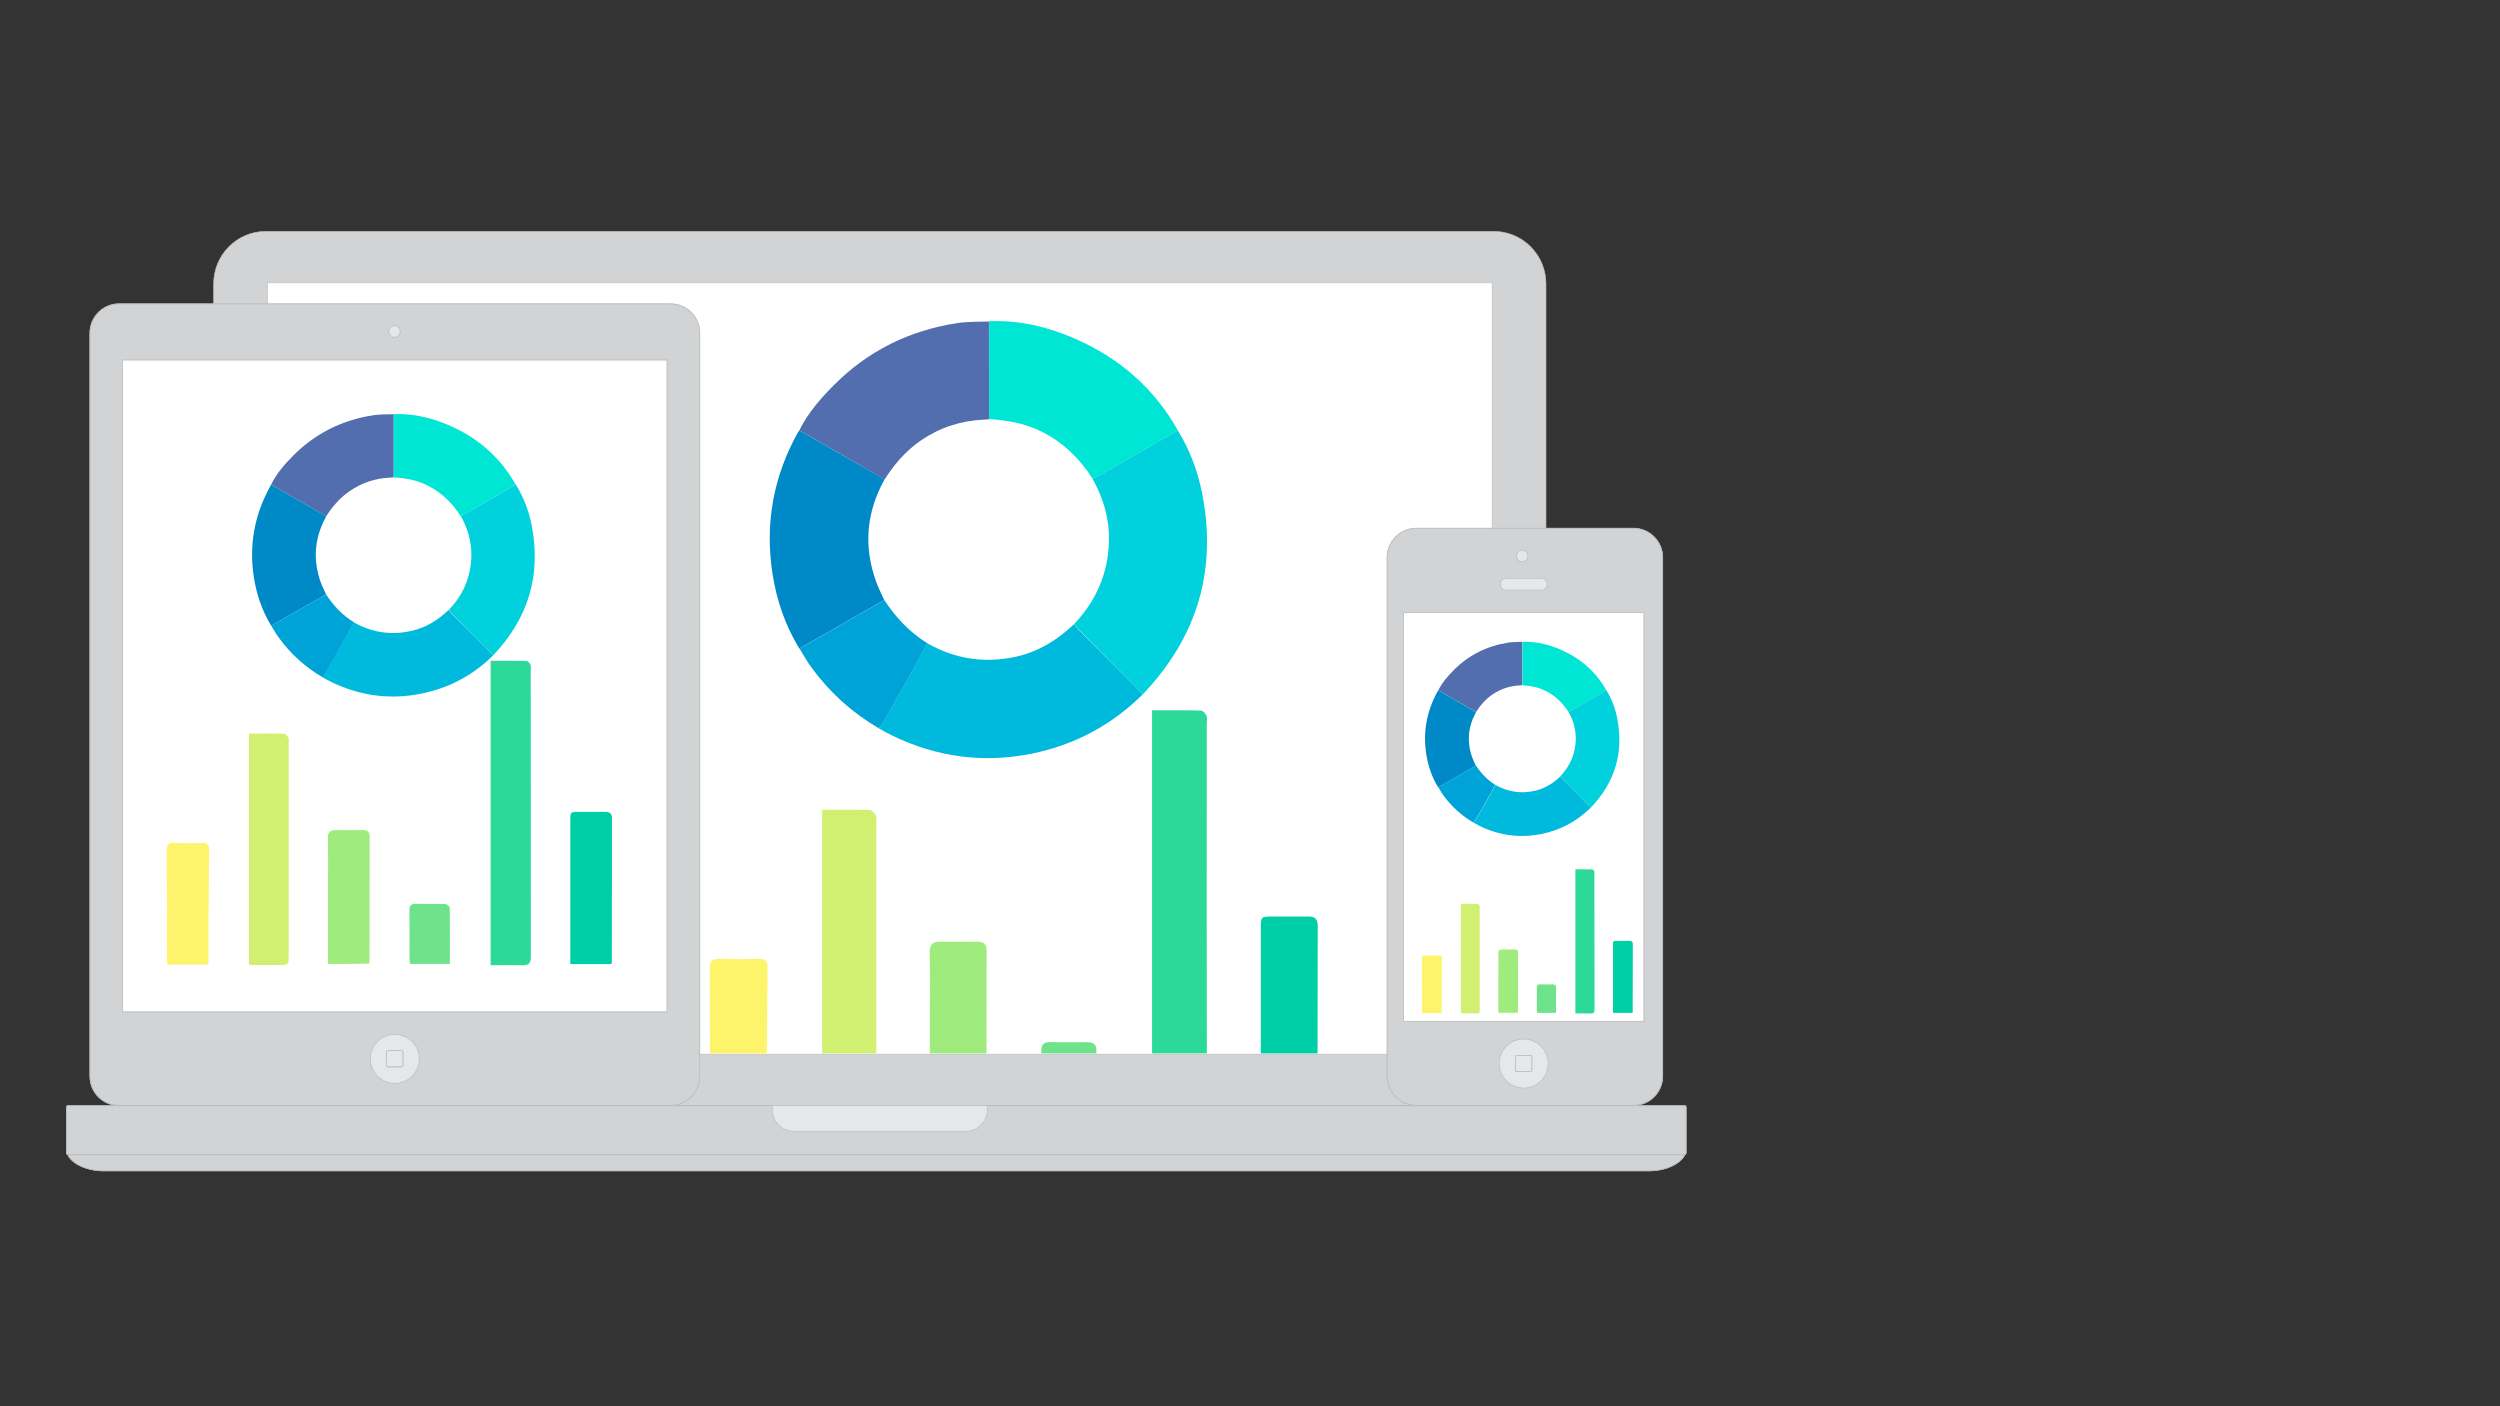 <?xml version="1.0" encoding="utf-8"?>
<!-- Generator: Adobe Illustrator 22.1.0, SVG Export Plug-In . SVG Version: 6.00 Build 0)  -->
<svg version="1.1" xmlns="http://www.w3.org/2000/svg" xmlns:xlink="http://www.w3.org/1999/xlink" x="0px" y="0px"
	 viewBox="0 0 1920 1080" style="enable-background:new 0 0 1920 1080;" xml:space="preserve">
<rect x="0" y="0" width="1920" height="1080" fill="#333333" stroke="none"/>
<style type="text/css">
	.st0{fill:#D1D3D4;stroke:#BCBEC0;stroke-width:0.5;stroke-miterlimit:10;}
	.st1{fill:#FFFFFF;stroke:#BCBEC0;stroke-width:0.5;stroke-miterlimit:10;}
	.st2{fill-rule:evenodd;clip-rule:evenodd;fill:none;stroke:#BCBEC0;stroke-width:0.5;stroke-miterlimit:10;}
	.st3{fill:#E6E7E8;stroke:#BCBEC0;stroke-width:0.5;stroke-miterlimit:10;}
	.st4{fill:none;stroke:#BCBEC0;stroke-width:0.5;stroke-miterlimit:10;}
	.st5{fill:#00BADD;}
	.st6{fill:#00D1DC;}
	.st7{fill:#536EAE;}
	.st8{fill:#0089C7;}
	.st9{fill:#00E6D5;}
	.st10{fill:#00A3D7;}
	.st11{fill:#F1F2F2;stroke:#BCBEC0;stroke-width:0.5;stroke-miterlimit:10;}
	.st12{fill:#2DD999;}
	.st13{fill:#D1F072;}
	.st14{fill:#00CEA6;}
	.st15{fill:#A0EB7E;}
	.st16{fill:#FEF46B;}
	.st17{fill:#6FE38B;}
	.st18{clip-path:url(#SVGID_2_);}
</style>
<g id="Layer_2">
	<path class="st0" d="M1187.3,218c0-22.2-18-40.3-40.1-40.3h-943c-22.2,0-40.1,18-40.1,40.3V849h1023.2L1187.3,218L1187.3,218
		L1187.3,218z"/>
	<polygon class="st1" points="205.4,217.2 205.4,809.6 1146,809.6 1146,217.2 205.4,217.2 	"/>
	<path class="st0" d="M1295,885.7c0,0.6-0.5,1-1,1H52c-0.6,0-1-0.5-1-1v-35.6c0-0.6,0.5-1,1-1H1294c0.6,0,1,0.5,1,1V885.7
		L1295,885.7L1295,885.7z M1295,885.7"/>
	<path class="st0" d="M51.9,886.7c3.6,7.3,14.8,12.6,28,12.6h1186.2c13.2,0,24.4-5.3,28-12.6H51.9L51.9,886.7L51.9,886.7z
		 M51.9,886.7"/>
	<path class="st0" d="M1277,826.4c0,12.5-10.1,22.6-22.6,22.6h-166.7c-12.5,0-22.5-10.1-22.5-22.6V428.3c0-12.5,10.1-22.7,22.5-22.7
		h166.7c12.5,0,22.6,10.1,22.6,22.7V826.4L1277,826.4L1277,826.4z M1277,826.4"/>
	<path class="st0" d="M69,255.8c0-12.4,10-22.5,22.3-22.5h423.9c12.3,0,22.3,10.1,22.3,22.5v570.8c0,12.4-10,22.5-22.3,22.5H91.3
		C78.9,849,69,839,69,826.6V255.8L69,255.8L69,255.8z M69,255.8"/>
	<path class="st1" d="M94.1,276.4v500.8h418.3V276.4H94.1L94.1,276.4z M94.1,276.4"/>
	<path class="st1" d="M1077.8,470.3v314.1h184.9V470.3H1077.8L1077.8,470.3z M1077.8,470.3"/>
	<path class="st2" d="M1294.9,885.6c0,0.6-0.5,1-1,1H52.2c-0.6,0-1-0.5-1-1v-35.3c0-0.6,0.5-1,1-1h1241.7c0.6,0,1,0.5,1,1V885.6
		L1294.9,885.6L1294.9,885.6z M1294.9,885.6"/>
	<path class="st2" d="M593.5,849.2c-0.2,0.9-0.3,1.9-0.3,2.8c0,9.2,7.2,16.6,16.1,16.6h132.8c8.9,0,16.1-7.5,16.1-16.6
		c0-1-0.1-1.9-0.3-2.8H593.5L593.5,849.2L593.5,849.2z M593.5,849.2"/>
	<path class="st3" d="M593.4,849c-0.2,0.9-0.3,1.9-0.3,2.9c0,9.3,7.2,16.9,16.1,16.9h133c8.9,0,16.1-7.6,16.1-16.9
		c0-1-0.1-1.9-0.3-2.9H593.4L593.4,849L593.4,849z M593.4,849"/>
	<path class="st2" d="M303.2,831.9c10.3,0,18.7-8.4,18.7-18.7s-8.4-18.7-18.7-18.7c-10.3,0-18.7,8.4-18.7,18.7
		S292.9,831.9,303.2,831.9L303.2,831.9z M303.2,831.9"/>
	<path class="st3" d="M303.2,832c10.4,0,18.8-8.4,18.8-18.8s-8.4-18.8-18.8-18.8s-18.8,8.4-18.8,18.8S292.8,832,303.2,832L303.2,832
		z M303.2,832"/>
	<path class="st2" d="M309.5,818.4c0,0.6-0.4,1-1,1h-10.6c-0.5,0-1-0.5-1-1v-10.5c0-0.6,0.4-1,1-1h10.6c0.5,0,1,0.5,1,1V818.4
		L309.5,818.4L309.5,818.4z M309.5,818.4"/>
	<path class="st4" d="M309.5,818.4c0,0.6-0.4,1-1,1h-10.6c-0.5,0-1-0.5-1-1v-10.5c0-0.6,0.4-1,1-1h10.6c0.5,0,1,0.5,1,1V818.4
		L309.5,818.4L309.5,818.4z M309.5,818.4"/>
	<path class="st2" d="M1170.2,835.4c10.3,0,18.7-8.4,18.7-18.7s-8.4-18.7-18.7-18.7c-10.3,0-18.7,8.4-18.7,18.7
		S1159.9,835.4,1170.2,835.4L1170.2,835.4z M1170.2,835.4"/>
	<path class="st3" d="M1170.2,835.6c10.4,0,18.8-8.4,18.8-18.8s-8.4-18.8-18.8-18.8c-10.4,0-18.8,8.4-18.8,18.8
		S1159.8,835.6,1170.2,835.6L1170.2,835.6z M1170.2,835.6"/>
	<path class="st2" d="M1176.5,822c0,0.6-0.4,1-1,1h-10.6c-0.5,0-1-0.5-1-1v-10.5c0-0.6,0.4-1,1-1h10.6c0.5,0,1,0.5,1,1V822
		L1176.5,822L1176.5,822z M1176.5,822"/>
	<path class="st4" d="M1176.5,822c0,0.6-0.4,1-1,1h-10.6c-0.5,0-1-0.5-1-1v-10.5c0-0.6,0.4-1,1-1h10.6c0.5,0,1,0.5,1,1V822
		L1176.5,822L1176.5,822z M1176.5,822"/>
</g>
<g id="Layer_1">
	<g>
		<path class="st5" d="M877.7,533.2c-23.9,23.7-52.4,38.9-85.3,45.6c-37.3,7.5-73,2.7-107.2-13.9c-3.5-1.7-7-3.7-10.4-5.6
			c1-1.2,2.1-2.3,2.8-3.6c6.9-11.9,13.7-23.7,20.4-35.6c4.8-8.6,9.4-17.4,14.1-26.1c21.6,12.3,44.5,15.7,68.8,10.2
			c17.1-3.9,31.4-12.9,43.9-24.8c1.3,1.6,2.6,3.2,4,4.7C845.2,500.4,861.4,516.8,877.7,533.2z"/>
		<path class="st6" d="M877.7,533.2c-16.3-16.4-32.5-32.8-48.8-49.2c-1.4-1.5-2.7-3.1-4-4.7c17.1-18,26.3-39.3,26.8-64.2
			c0.3-16.9-4.3-32.6-12.6-47.3c2.1-1.1,4.2-2.2,6.3-3.4c19.7-11.3,39.4-22.6,59.1-33.9c9,14.6,15.1,30.5,18.5,47.3
			C935.1,437.5,919.6,489.2,877.7,533.2z"/>
		<path class="st7" d="M613.9,330.5c6.6-13.3,16.1-24.3,26.4-34.6c26.3-26.5,58.2-42.2,95.1-47.8c7.9-1.2,16.1-0.9,24.1-1.2
			c0,25,0,50,0.1,75.1c-1.4,0.1-2.7,0.3-4.1,0.3c-17.6,0.8-33.7,6-48.3,16c-11.7,8-20.6,18.5-28.1,30.4c-0.5-0.5-0.9-1.1-1.4-1.4
			C656.5,354.9,635.2,342.7,613.9,330.5z"/>
		<path class="st8" d="M613.9,330.5c21.3,12.2,42.5,24.4,63.8,36.7c0.6,0.3,1,1,1.4,1.4c-13.8,25.1-16,51.2-6.2,78.2
			c1.7,4.8,4.1,9.4,6.2,14.1c-1.2,0.7-2.4,1.3-3.6,2c-20.5,11.7-41.1,23.5-61.6,35.2c-10.8-17.7-17.4-36.9-20.6-57.3
			c-6-38.4,0.6-74.6,19.4-108.6C613.2,331.6,613.6,331.1,613.9,330.5z"/>
		<path class="st9" d="M759.6,321.8c0-25,0-50,0-75.1c23.2-1,45.2,4.3,66.2,13.5c33.9,14.8,60.5,37.9,78.8,70.3
			c-19.7,11.3-39.4,22.6-59.1,33.9c-2.1,1.2-4.2,2.3-6.3,3.4c-9.9-15.5-22.6-28-39.2-36.3C787.2,325.1,773.6,322.8,759.6,321.8z"/>
		<path class="st10" d="M614,498.1c20.5-11.8,41.1-23.5,61.6-35.2c1.2-0.7,2.4-1.3,3.6-2c8.7,13.3,19.4,24.7,33,33.1
			c-4.7,8.7-9.3,17.5-14.1,26.1c-6.7,11.9-13.6,23.8-20.4,35.6c-0.8,1.3-1.9,2.4-2.8,3.6c-20.4-11.9-37.6-27.4-51.5-46.4
			C619.9,508.2,617.1,503,614,498.1z"/>
	</g>
	<path class="st11" d="M1187.3,218"/>
	<path class="st11" d="M205.4,217.2"/>
	<path class="st2" d="M52,886.9c3.6,7.1,14.7,12.3,28,12.3h1186c13.2,0,24.4-5.2,28-12.3H52L52,886.9L52,886.9z M52,886.9"/>
	<path class="st2" d="M69.1,255.9c0-12.4,10-22.5,22.3-22.5H515c12.3,0,22.3,10,22.3,22.5v570.5c0,12.4-10,22.5-22.3,22.5H91.4
		c-12.3,0-22.3-10.1-22.3-22.5V255.9L69.1,255.9L69.1,255.9z M69.1,255.9"/>
	<path class="st2" d="M94.2,276.5v500.6h418V276.5H94.2L94.2,276.5z M94.2,276.5"/>
	<path class="st2" d="M303,259c2.4,0,4.3-1.9,4.3-4.4c0-2.4-1.9-4.4-4.3-4.4s-4.3,1.9-4.3,4.4C298.6,257,300.6,259,303,259L303,259z
		 M303,259"/>
	<path class="st3" d="M303,259c2.4,0,4.3-1.9,4.3-4.4c0-2.4-1.9-4.4-4.3-4.4c-2.4,0-4.3,1.9-4.3,4.4C298.6,257,300.6,259,303,259
		L303,259z M303,259"/>
	<path class="st2" d="M1276.9,826.3c0,12.5-10.1,22.6-22.5,22.6h-166.5c-12.4,0-22.5-10.1-22.5-22.6V428.4
		c0-12.5,10.1-22.6,22.5-22.6h166.5c12.4,0,22.5,10.1,22.5,22.6V826.3L1276.9,826.3L1276.9,826.3z M1276.9,826.3"/>
	<path class="st2" d="M1152.4,448.7c0,2.4,1.8,4.4,4,4.4h27.6c2.2,0,4-2,4-4.4l0,0c0-2.4-1.8-4.4-4-4.4h-27.6
		C1154.2,444.4,1152.4,446.3,1152.4,448.7L1152.4,448.7L1152.4,448.7L1152.4,448.7z M1152.4,448.7"/>
	<path class="st3" d="M1152.3,448.7c0,2.5,1.8,4.5,4,4.5h27.8c2.2,0,4.1-2,4.1-4.5l0,0c0-2.5-1.8-4.5-4.1-4.5h-27.8
		C1154.1,444.3,1152.3,446.3,1152.3,448.7L1152.3,448.7L1152.3,448.7L1152.3,448.7z M1152.3,448.7"/>
	<path class="st2" d="M1169.1,431.3c2.4,0,4.3-1.9,4.3-4.4c0-2.4-1.9-4.4-4.3-4.4s-4.3,1.9-4.3,4.4
		C1164.8,429.3,1166.7,431.3,1169.1,431.3L1169.1,431.3z M1169.1,431.3"/>
	<path class="st3" d="M1169.1,431.3c2.4,0,4.3-1.9,4.3-4.4c0-2.4-1.9-4.4-4.3-4.4s-4.3,1.9-4.3,4.4
		C1164.8,429.3,1166.7,431.3,1169.1,431.3L1169.1,431.3z M1169.1,431.3"/>
	<path class="st2" d="M1077.9,470.4v313.9h184.6V470.4H1077.9L1077.9,470.4z M1077.9,470.4"/>
	<g>
		<path class="st12" d="M376.8,741.3c0-78.1,0-155.6,0-233.8c9.3,0,18.4-0.1,27.5,0.1c1.1,0,2.6,1.7,3.1,2.9
			c0.6,1.3,0.2,2.9,0.2,4.4c0,73.3,0,146.5,0.1,219.8c0,5-1.5,6.7-6.4,6.6C393.3,741.1,385.3,741.3,376.8,741.3z"/>
		<path class="st13" d="M191.2,563.4c9.2,0,18-0.1,26.8,0.1c1.2,0,2.8,1.8,3.5,3.2c0.6,1.2,0.2,2.9,0.2,4.4c0,54.4,0,108.8,0,163.2
			c0,6.6-0.2,6.8-6.6,6.8c-7.3,0-14.6,0-22,0c-0.5,0-1-0.1-1.9-0.3C191.2,682,191.2,623.1,191.2,563.4z"/>
		<path class="st14" d="M469.5,740.4c-10.4,0-20.7,0-31.5,0c0-2.1,0-3.9,0-5.7c0-34.8,0-69.6,0-104.3c0-6.9,0-6.9,7-6.9
			c6.7,0,13.3,0,20,0c3.4,0,5.1,1.5,5,5.1c-0.1,36.8-0.1,73.5-0.1,110.3C469.9,739.2,469.7,739.5,469.5,740.4z"/>
		<path class="st15" d="M251.9,740.3c0-19.1,0-38.1,0-57.1c0-13.1,0.2-26.3-0.1-39.4c-0.1-4.6,1.6-6.3,6.1-6.3c7,0.1,14,0,21,0
			c3.2,0,5,1.3,5,4.7c0,32.1-0.1,64.2-0.1,96.3c0,0.3-0.2,0.6-0.5,1.6C273,740.3,262.6,740.3,251.9,740.3z"/>
		<path class="st16" d="M160.1,740.8c-11,0-21.2,0-31.7,0c-0.1-1.9-0.2-3.5-0.2-5.1c0-27.4,0.1-54.8-0.1-82.3c0-4.8,1.4-6.4,6.2-6.1
			c7.1,0.4,14.3,0.2,21.4,0.1c3.3,0,5,1.3,4.9,4.7c-0.2,19.8-0.4,39.5-0.5,59.3C160,720.9,160.1,730.6,160.1,740.8z"/>
		<path class="st17" d="M345.5,740.3c-10.5,0-20.2,0-30.6,0c-0.1-1.4-0.4-2.9-0.4-4.3c0-12.1,0.1-24.3-0.1-36.4
			c-0.1-4.1,1.3-5.7,5.5-5.5c6.8,0.2,13.6,0.1,20.5,0.1c2.9,0,5,1.1,5,4.2C345.6,712.1,345.5,725.9,345.5,740.3z"/>
	</g>
	<g>
		<path class="st12" d="M1209.9,778.3c0-37,0-73.7,0-110.7c4.4,0,8.7,0,13,0.1c0.5,0,1.2,0.8,1.5,1.4c0.3,0.6,0.1,1.4,0.1,2.1
			c0,34.7,0,69.4,0.1,104.1c0,2.4-0.7,3.2-3,3.1C1217.7,778.2,1213.9,778.3,1209.9,778.3z"/>
		<path class="st13" d="M1122,694.1c4.4,0,8.5-0.1,12.7,0.1c0.6,0,1.3,0.9,1.6,1.5c0.3,0.6,0.1,1.4,0.1,2.1c0,25.8,0,51.5,0,77.3
			c0,3.1-0.1,3.2-3.1,3.2c-3.5,0-6.9,0-10.4,0c-0.2,0-0.5-0.1-0.9-0.1C1122,750.3,1122,722.3,1122,694.1z"/>
		<path class="st14" d="M1253.7,777.9c-4.9,0-9.8,0-14.9,0c0-1,0-1.8,0-2.7c0-16.5,0-32.9,0-49.4c0-3.2,0-3.2,3.3-3.2
			c3.2,0,6.3,0,9.5,0c1.6,0,2.4,0.7,2.4,2.4c0,17.4,0,34.8-0.1,52.3C1253.9,777.3,1253.9,777.5,1253.7,777.9z"/>
		<path class="st15" d="M1150.7,777.9c0-9.1,0-18,0-27c0-6.2,0.1-12.5,0-18.7c0-2.2,0.8-3,2.9-3c3.3,0.1,6.6,0,9.9,0
			c1.5,0,2.4,0.6,2.4,2.2c0,15.2,0,30.4-0.1,45.6c0,0.1-0.1,0.3-0.2,0.8C1160.7,777.9,1155.7,777.9,1150.7,777.9z"/>
		<path class="st16" d="M1107.2,778.1c-5.2,0-10,0-15,0c0-0.9-0.1-1.7-0.1-2.4c0-13,0-26-0.1-39c0-2.3,0.6-3,2.9-2.9
			c3.4,0.2,6.8,0.1,10.2,0c1.6,0,2.4,0.6,2.3,2.2c-0.1,9.4-0.2,18.7-0.2,28.1C1107.2,768.7,1107.2,773.2,1107.2,778.1z"/>
		<path class="st17" d="M1195,777.9c-5,0-9.6,0-14.5,0c-0.1-0.7-0.2-1.4-0.2-2c0-5.8,0.1-11.5,0-17.3c0-1.9,0.6-2.7,2.6-2.6
			c3.2,0.1,6.5,0.1,9.7,0c1.4,0,2.4,0.5,2.4,2C1195.1,764.5,1195,771,1195,777.9z"/>
	</g>
	<g>
		<path class="st5" d="M378.8,503.2c-15.4,15.4-33.9,25.2-55.2,29.5c-24.1,4.9-47.2,1.7-69.3-9c-2.3-1.1-4.5-2.4-6.8-3.6
			c0.6-0.8,1.3-1.5,1.8-2.3c4.4-7.7,8.9-15.3,13.2-23c3.1-5.6,6.1-11.3,9.1-16.9c14,7.9,28.8,10.2,44.5,6.6
			c11.1-2.5,20.3-8.3,28.4-16c0.9,1,1.7,2.1,2.6,3C357.8,482,368.3,492.6,378.8,503.2z"/>
		<path class="st6" d="M378.8,503.2c-10.5-10.6-21-21.2-31.5-31.8c-0.9-0.9-1.7-2-2.6-3c11.1-11.6,17-25.4,17.3-41.5
			c0.2-10.9-2.8-21.1-8.1-30.6c1.4-0.7,2.7-1.4,4.1-2.2c12.7-7.3,25.5-14.6,38.2-21.9c5.8,9.5,9.8,19.7,12,30.6
			C415.9,441.3,405.9,474.8,378.8,503.2z"/>
		<path class="st7" d="M208.2,372.2c4.2-8.6,10.4-15.7,17.1-22.4c17-17.1,37.7-27.3,61.5-30.9c5.1-0.8,10.4-0.6,15.6-0.8
			c0,16.2,0,32.4,0,48.5c-0.9,0.1-1.8,0.2-2.7,0.2c-11.4,0.5-21.8,3.9-31.2,10.4c-7.6,5.2-13.3,12-18.2,19.6
			c-0.3-0.3-0.6-0.7-0.9-0.9C235.7,387.9,222,380.1,208.2,372.2z"/>
		<path class="st8" d="M208.2,372.2c13.8,7.9,27.5,15.8,41.3,23.7c0.4,0.2,0.6,0.6,0.9,0.9c-8.9,16.3-10.3,33.1-4,50.6
			c1.1,3.1,2.7,6.1,4,9.1c-0.8,0.4-1.6,0.8-2.3,1.3c-13.3,7.6-26.5,15.2-39.8,22.8c-7-11.4-11.2-23.9-13.3-37
			c-3.9-24.8,0.4-48.3,12.6-70.2C207.7,372.9,208,372.5,208.2,372.2z"/>
		<path class="st9" d="M302.4,366.6c0-16.2,0-32.4,0-48.5c15-0.7,29.2,2.8,42.8,8.7c21.9,9.5,39.1,24.5,50.9,45.5
			c-12.7,7.3-25.5,14.6-38.2,21.9c-1.3,0.8-2.7,1.5-4.1,2.2c-6.4-10-14.6-18.1-25.4-23.5C320.3,368.7,311.5,367.2,302.4,366.6z"/>
		<path class="st10" d="M208.3,480.6c13.3-7.6,26.5-15.2,39.8-22.8c0.8-0.4,1.6-0.9,2.3-1.3c5.7,8.6,12.5,16,21.4,21.4
			c-3,5.6-6,11.3-9.1,16.9c-4.3,7.7-8.8,15.4-13.2,23c-0.5,0.8-1.2,1.6-1.8,2.3c-13.2-7.7-24.3-17.7-33.3-30
			C212.1,487.1,210.3,483.7,208.3,480.6z"/>
	</g>
	<g>
		<path class="st5" d="M1221.8,620.2c-10.6,10.5-23.3,17.3-37.9,20.3c-16.6,3.3-32.4,1.2-47.6-6.2c-1.6-0.8-3.1-1.6-4.6-2.5
			c0.4-0.5,0.9-1,1.3-1.6c3-5.3,6.1-10.5,9.1-15.8c2.2-3.8,4.2-7.7,6.3-11.6c9.6,5.4,19.8,7,30.5,4.5c7.6-1.7,13.9-5.7,19.5-11
			c0.6,0.7,1.1,1.4,1.8,2.1C1207.3,605.6,1214.6,612.9,1221.8,620.2z"/>
		<path class="st6" d="M1221.8,620.2c-7.2-7.3-14.5-14.6-21.7-21.9c-0.6-0.6-1.2-1.4-1.8-2.1c7.6-8,11.7-17.4,11.9-28.5
			c0.1-7.5-1.9-14.5-5.6-21c0.9-0.5,1.9-1,2.8-1.5c8.8-5,17.5-10,26.3-15.1c4,6.5,6.7,13.6,8.2,21
			C1247.3,577.7,1240.4,600.7,1221.8,620.2z"/>
		<path class="st7" d="M1104.6,530.2c2.9-5.9,7.2-10.8,11.7-15.4c11.7-11.8,25.9-18.8,42.2-21.3c3.5-0.5,7.1-0.4,10.7-0.6
			c0,11.1,0,22.2,0,33.3c-0.6,0.1-1.2,0.1-1.8,0.2c-7.8,0.3-15,2.7-21.4,7.1c-5.2,3.6-9.2,8.2-12.5,13.5c-0.2-0.2-0.4-0.5-0.6-0.6
			C1123.5,541,1114.1,535.6,1104.6,530.2z"/>
		<path class="st8" d="M1104.6,530.2c9.4,5.4,18.9,10.9,28.3,16.3c0.3,0.1,0.4,0.4,0.6,0.6c-6.1,11.2-7.1,22.7-2.8,34.7
			c0.8,2.1,1.8,4.2,2.8,6.3c-0.5,0.3-1.1,0.6-1.6,0.9c-9.1,5.2-18.2,10.4-27.4,15.7c-4.8-7.9-7.7-16.4-9.1-25.4
			c-2.7-17,0.3-33.1,8.6-48.2C1104.3,530.7,1104.5,530.4,1104.6,530.2z"/>
		<path class="st9" d="M1169.3,526.3c0-11.1,0-22.2,0-33.3c10.3-0.5,20.1,1.9,29.4,6c15.1,6.6,26.9,16.8,35,31.2
			c-8.8,5-17.5,10-26.3,15.1c-0.9,0.5-1.9,1-2.8,1.5c-4.4-6.9-10-12.4-17.4-16.1C1181.6,527.8,1175.5,526.7,1169.3,526.3z"/>
		<path class="st10" d="M1104.6,604.6c9.1-5.2,18.2-10.4,27.4-15.7c0.5-0.3,1.1-0.6,1.6-0.9c3.9,5.9,8.6,11,14.7,14.7
			c-2.1,3.9-4.1,7.8-6.3,11.6c-3,5.3-6,10.6-9.1,15.8c-0.3,0.6-0.8,1.1-1.3,1.6c-9.1-5.3-16.7-12.2-22.9-20.6
			C1107.3,609.1,1106,606.8,1104.6,604.6z"/>
	</g>
	<g>
		<defs>
			<rect id="SVGID_1_" x="537" y="482" width="507" height="327"/>
		</defs>
		<clipPath id="SVGID_2_">
			<use xlink:href="#SVGID_1_"  style="overflow:visible;"/>
		</clipPath>
		<g class="st18">
			<path class="st12" d="M884.8,864.7c0-106.7,0-212.5,0-319.2c12.7,0,25.1-0.1,37.5,0.2c1.5,0,3.5,2.3,4.3,4c0.8,1.7,0.2,4,0.2,6.1
				c0,100-0.1,200,0.1,300.1c0,6.9-2,9.2-8.8,9C907.3,864.4,896.4,864.7,884.8,864.7z"/>
			<path class="st13" d="M631.4,621.9c12.5,0,24.6-0.2,36.6,0.2c1.7,0.1,3.8,2.5,4.7,4.3c0.8,1.7,0.3,4,0.3,6
				c0,74.3,0,148.6,0,222.9c0,9-0.3,9.3-9,9.3c-10,0-20,0-30,0c-0.7,0-1.3-0.2-2.6-0.4C631.4,783.8,631.4,703.3,631.4,621.9z"/>
			<path class="st14" d="M1011.3,863.5c-14.3,0-28.2,0-43,0c0-2.9,0-5.3,0-7.7c0-47.5,0-95,0-142.5c0-9.4,0-9.4,9.5-9.4
				c9.1,0,18.2,0,27.3,0c4.7,0,6.9,2,6.9,6.9c-0.1,50.2-0.1,100.4-0.2,150.6C1011.8,861.9,1011.6,862.3,1011.3,863.5z"/>
			<path class="st15" d="M714.1,863.4c0-26.1,0-52,0-77.9c0-17.9,0.2-35.9-0.1-53.8c-0.1-6.3,2.3-8.7,8.3-8.5
				c9.5,0.2,19.1,0.1,28.6,0c4.3,0,6.9,1.8,6.8,6.5c-0.1,43.8-0.1,87.7-0.1,131.5c0,0.4-0.2,0.9-0.7,2.2
				C743,863.4,728.8,863.4,714.1,863.4z"/>
			<path class="st16" d="M588.8,864c-15,0-28.9,0-43.3,0c-0.1-2.6-0.3-4.8-0.3-7c0-37.4,0.1-74.9-0.2-112.3c0-6.6,1.9-8.7,8.5-8.4
				c9.7,0.5,19.5,0.2,29.3,0.1c4.5-0.1,6.8,1.8,6.7,6.4c-0.2,27-0.5,54-0.7,81C588.7,837,588.8,850.1,588.8,864z"/>
			<path class="st17" d="M842,863.4c-14.3,0-27.6,0-41.7,0c-0.2-2-0.5-3.9-0.5-5.8c0-16.6,0.1-33.2-0.1-49.8
				c-0.1-5.6,1.8-7.7,7.5-7.5c9.3,0.3,18.6,0.1,27.9,0.1c4,0,6.9,1.5,6.9,5.7C842.1,824.9,842,843.8,842,863.4z"/>
		</g>
	</g>
</g>
</svg>
